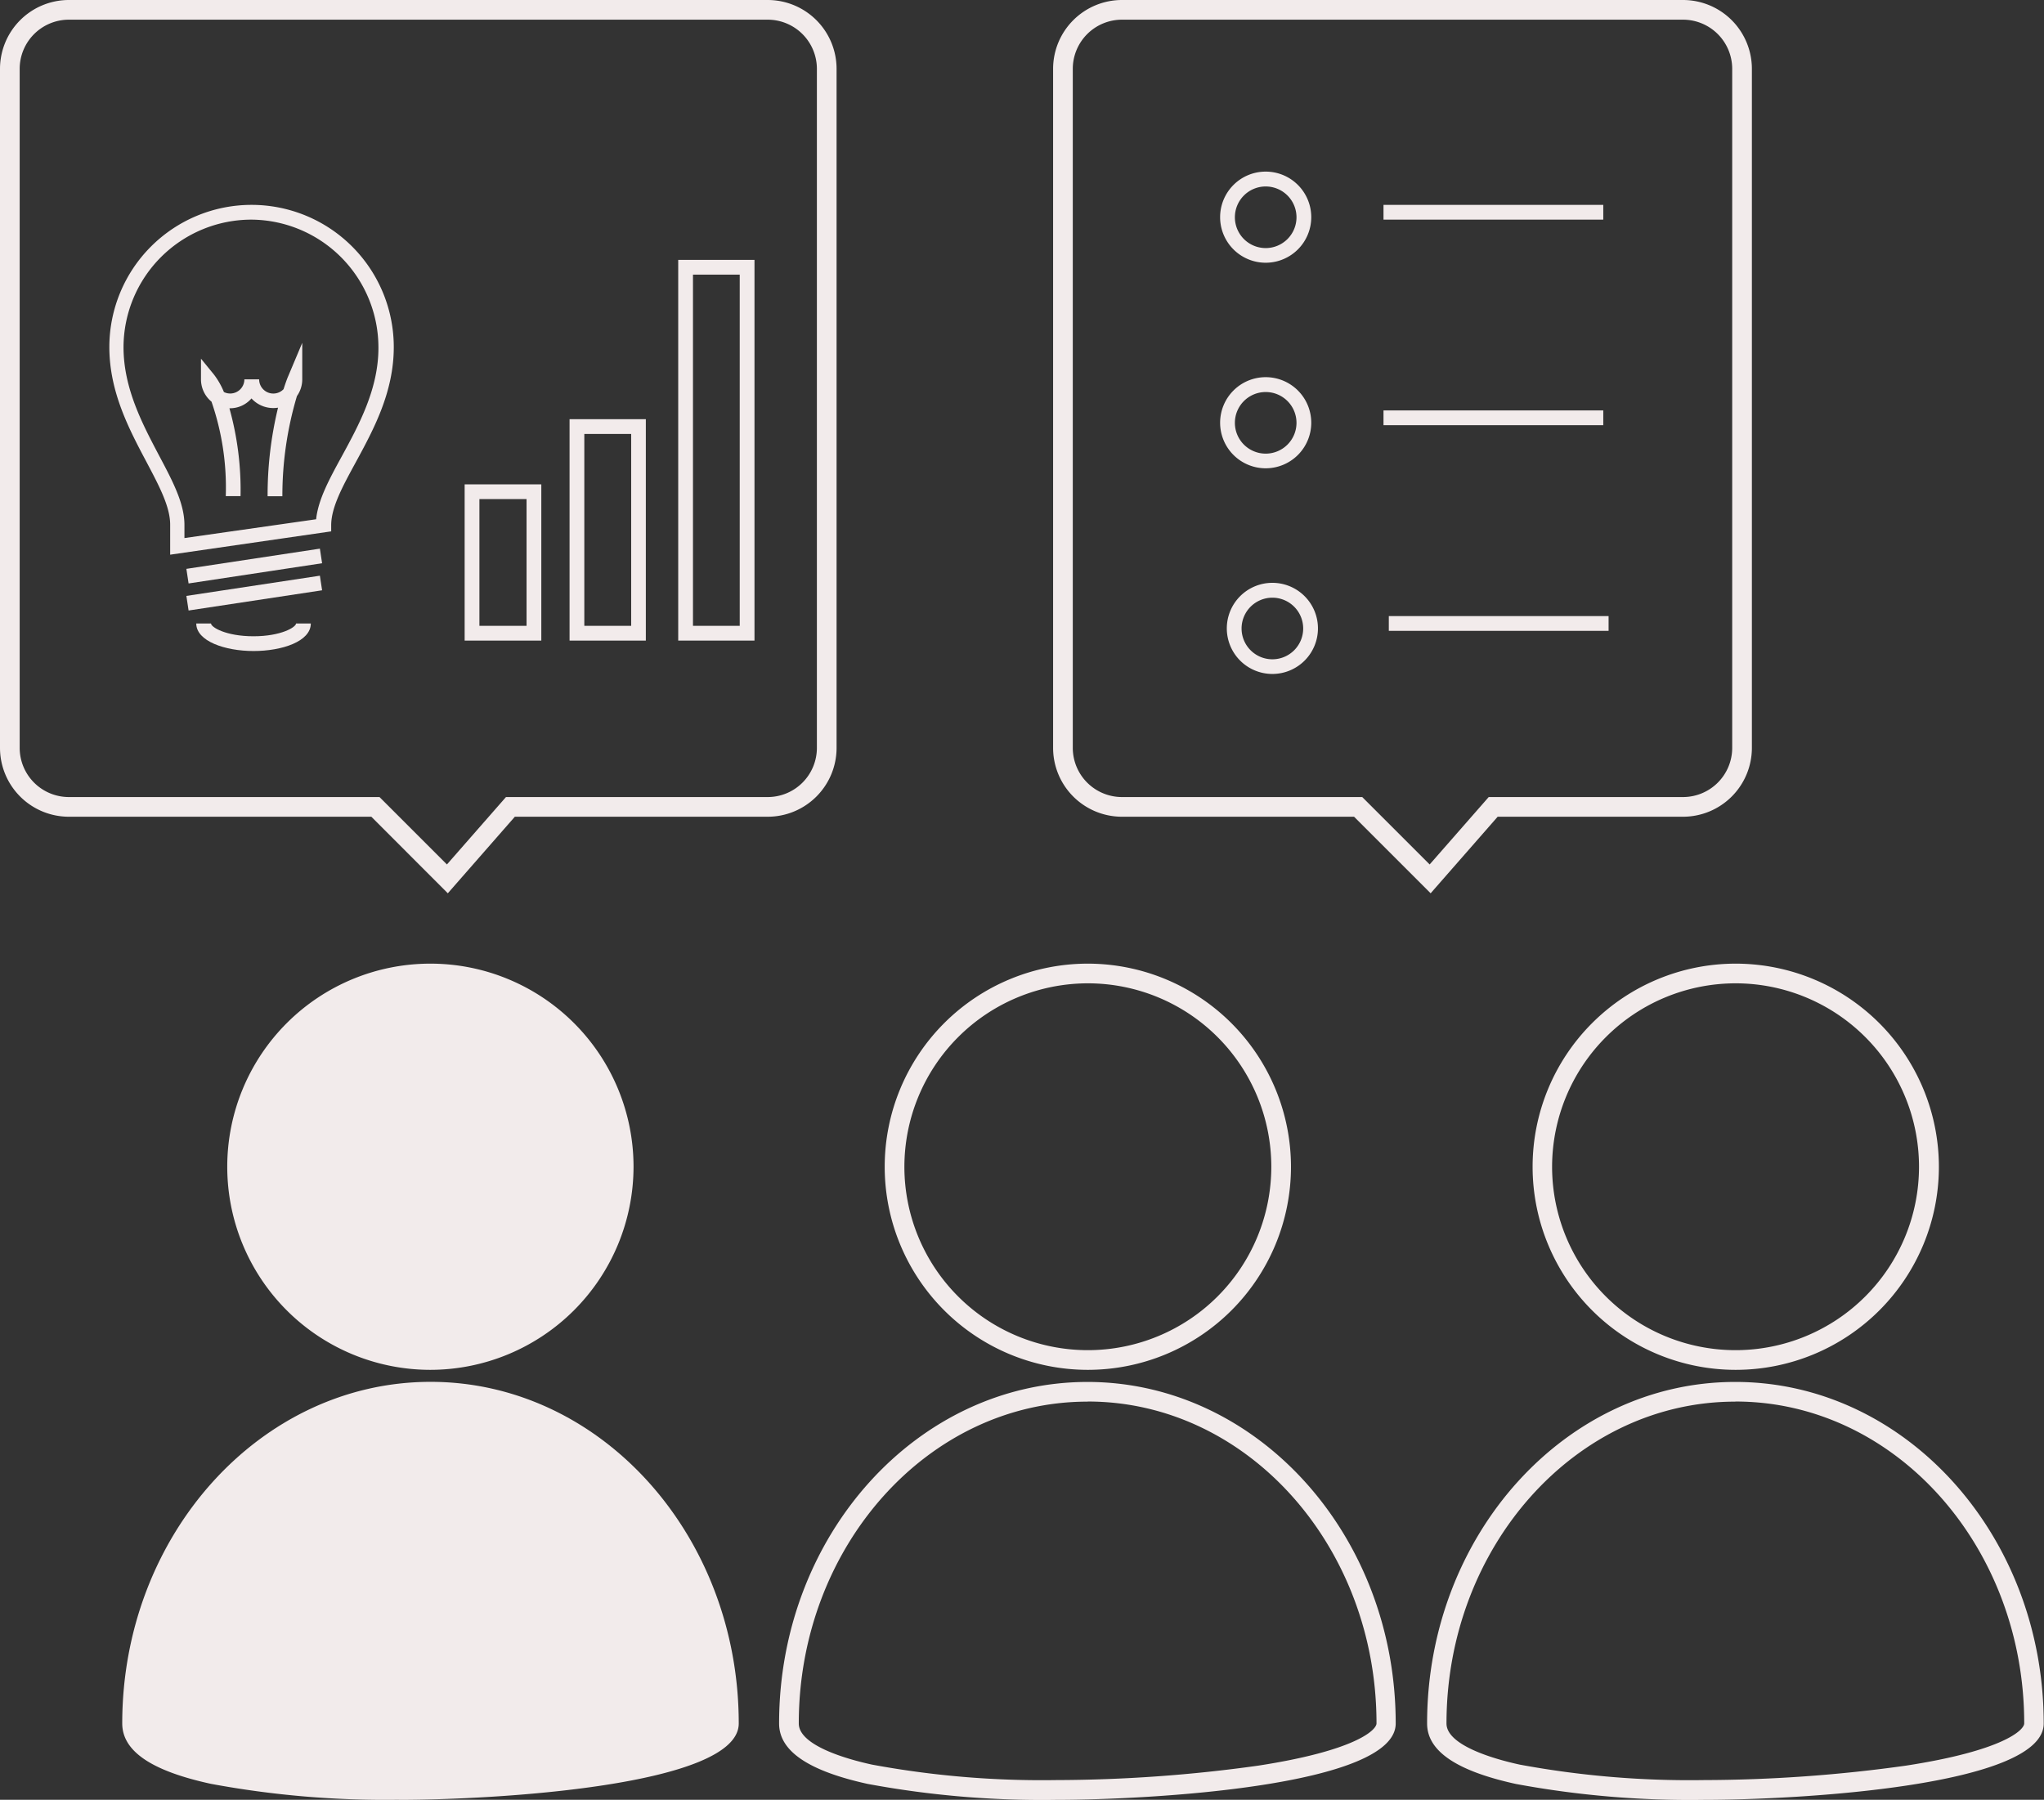 <svg id="Layer_1" data-name="Layer 1" xmlns="http://www.w3.org/2000/svg" viewBox="0 0 207.68 182.9"><rect x="0" y="0" width="207.68" height="182.9" fill="#333333" stroke="none"/><title>new_icons</title><path d="M43.73,139.21a20.64,20.64,0,1,1,20.64-20.64,20.66,20.66,0,0,1-20.64,20.64h0Z" fill="#f2ebeb"/><path d="M40.54,182.9a96.66,96.66,0,0,1-19.12-1.62c-6.06-1.32-9-3.33-9-6.14,0-19.14,14.05-34.71,31.33-34.71S75.06,156,75.06,175.15c0,6.36-24.92,7.76-34.53,7.76h0Z" fill="#f2ebeb"/><path d="M55,65.1H47.21V49.22H55V65.1Zm-6.25-1.5h4.75V50.72H48.71V63.6Z" fill="#f2ebeb"/><path d="M65.63,65.1H57.87V42.6h7.75V65.1Zm-6.25-1.5h4.75V44.1H59.37V63.6Z" fill="#f2ebeb"/><path d="M76.66,65.1H68.91V26.41h7.75V65.1Zm-6.25-1.5h4.75V27.91H70.41V63.6Z" fill="#f2ebeb"/><path d="M17.29,56.37V53.32c0-1.83-1.12-3.94-2.41-6.38-1.77-3.34-3.77-7.12-3.77-11.67a14.45,14.45,0,0,1,28.9,0c0,4.61-2.07,8.41-3.89,11.76-1.33,2.44-2.47,4.54-2.47,6.36V54Zm8.26-34.05a13,13,0,0,0-13,12.95c0,4.18,1.91,7.79,3.6,11,1.39,2.62,2.59,4.88,2.59,7.08v1.33l13.38-1.91c0.21-2,1.33-4.06,2.62-6.42,1.74-3.2,3.71-6.82,3.71-11A13,13,0,0,0,25.55,22.32Z" fill="#f2ebeb"/><rect x="18.97" y="56.78" width="13.72" height="1.5" transform="translate(-8.32 4.51) rotate(-8.61)" fill="#f2ebeb"/><rect x="18.97" y="59.52" width="13.72" height="1.5" transform="translate(-8.73 4.55) rotate(-8.61)" fill="#f2ebeb"/><path d="M25.76,66.16c-2.89,0-5.82-1-5.82-2.8h1.5c0,0.38,1.51,1.3,4.32,1.3s4.32-.93,4.32-1.3h1.5C31.58,65.19,28.65,66.16,25.76,66.16Z" fill="#f2ebeb"/><path d="M28.69,50.43h-1.5a37.69,37.69,0,0,1,1.06-9,3,3,0,0,1-2.7-.94,2.87,2.87,0,0,1-2.24,1,30.83,30.83,0,0,1,1.13,8.93h-1.5a26.72,26.72,0,0,0-1.45-9.6,2.94,2.94,0,0,1-1.07-2.27V36.45l1.33,1.63a7.74,7.74,0,0,1,1,1.76,1.43,1.43,0,0,0,.64.15,1.44,1.44,0,0,0,1.44-1.44h1.5a1.44,1.44,0,0,0,2.48,1c0.25-.78.43-1.23,0.46-1.29l1.44-3.42v3.71a2.93,2.93,0,0,1-.54,1.7A35.45,35.45,0,0,0,28.69,50.43Z" fill="#f2ebeb"/><path d="M45.5,90.78L37.73,83H7a7,7,0,0,1-7-7V7A7,7,0,0,1,7,0H78a7,7,0,0,1,7,7V76a7,7,0,0,1-7,7H52.31ZM7,2A5,5,0,0,0,2,7V76a5,5,0,0,0,5,5H38.56l6.85,6.85,6-6.85H78a5,5,0,0,0,5-5V7a5,5,0,0,0-5-5H7Z" fill="#f2ebeb"/><rect x="140.57" y="20.82" width="22.33" height="1.5" fill="#f2ebeb"/><path d="M128.6,26.7a4.63,4.63,0,1,1,4.63-4.63A4.63,4.63,0,0,1,128.6,26.7Zm0-7.75a3.13,3.13,0,1,0,3.13,3.13A3.13,3.13,0,0,0,128.6,18.95Z" fill="#f2ebeb"/><rect x="140.57" y="41.71" width="22.33" height="1.5" fill="#f2ebeb"/><path d="M128.6,47.59A4.63,4.63,0,1,1,133.23,43,4.63,4.63,0,0,1,128.6,47.59Zm0-7.75A3.13,3.13,0,1,0,131.73,43,3.13,3.13,0,0,0,128.6,39.84Z" fill="#f2ebeb"/><rect x="141.11" y="62.61" width="22.33" height="1.5" fill="#f2ebeb"/><path d="M129.28,68.49a4.63,4.63,0,1,1,4.63-4.63A4.63,4.63,0,0,1,129.28,68.49Zm0-7.75a3.13,3.13,0,1,0,3.13,3.13A3.13,3.13,0,0,0,129.28,60.74Z" fill="#f2ebeb"/><path d="M145.36,90.78L137.58,83H114a7,7,0,0,1-7-7V7a7,7,0,0,1,7-7h57a7,7,0,0,1,7,7V76a7,7,0,0,1-7,7H152.17ZM114,2a5,5,0,0,0-5,5V76a5,5,0,0,0,5,5h24.41l6.85,6.85,6-6.85H171a5,5,0,0,0,5-5V7a5,5,0,0,0-5-5H114Z" fill="#f2ebeb"/><path d="M110.53,99.93a18.64,18.64,0,1,1-18.64,18.64,18.66,18.66,0,0,1,18.64-18.64m0-2a20.64,20.64,0,1,0,20.64,20.64,20.66,20.66,0,0,0-20.64-20.64h0Z" fill="#f2ebeb"/><path d="M110.53,142.43c16.17,0,29.33,14.67,29.33,32.71,0,0.68-2.15,2.77-12,4.29a149.66,149.66,0,0,1-20.56,1.47,94.51,94.51,0,0,1-18.69-1.57c-2.78-.6-7.45-2-7.45-4.18,0-18,13.16-32.71,29.33-32.71m0-2c-17.28,0-31.33,15.57-31.33,34.71,0,2.81,3,4.82,9,6.14a96.66,96.66,0,0,0,19.12,1.62c9.61,0,34.53-1.4,34.53-7.76,0-19.14-14.06-34.71-31.33-34.71h0Z" fill="#f2ebeb"/><path d="M176.34,99.93a18.64,18.64,0,1,1-18.64,18.64,18.66,18.66,0,0,1,18.64-18.64m0-2A20.64,20.64,0,1,0,197,118.57a20.66,20.66,0,0,0-20.64-20.64h0Z" fill="#f2ebeb"/><path d="M176.34,142.43c16.17,0,29.33,14.67,29.33,32.71,0,0.68-2.15,2.77-12,4.29a149.66,149.66,0,0,1-20.56,1.47,94.5,94.5,0,0,1-18.69-1.57c-2.78-.6-7.45-2-7.45-4.18,0-18,13.16-32.71,29.33-32.71m0-2C159.06,140.43,145,156,145,175.15c0,2.81,3,4.82,9,6.14a96.66,96.66,0,0,0,19.12,1.62c9.61,0,34.53-1.4,34.53-7.76,0-19.14-14.06-34.71-31.33-34.71h0Z" fill="#f2ebeb"/></svg>